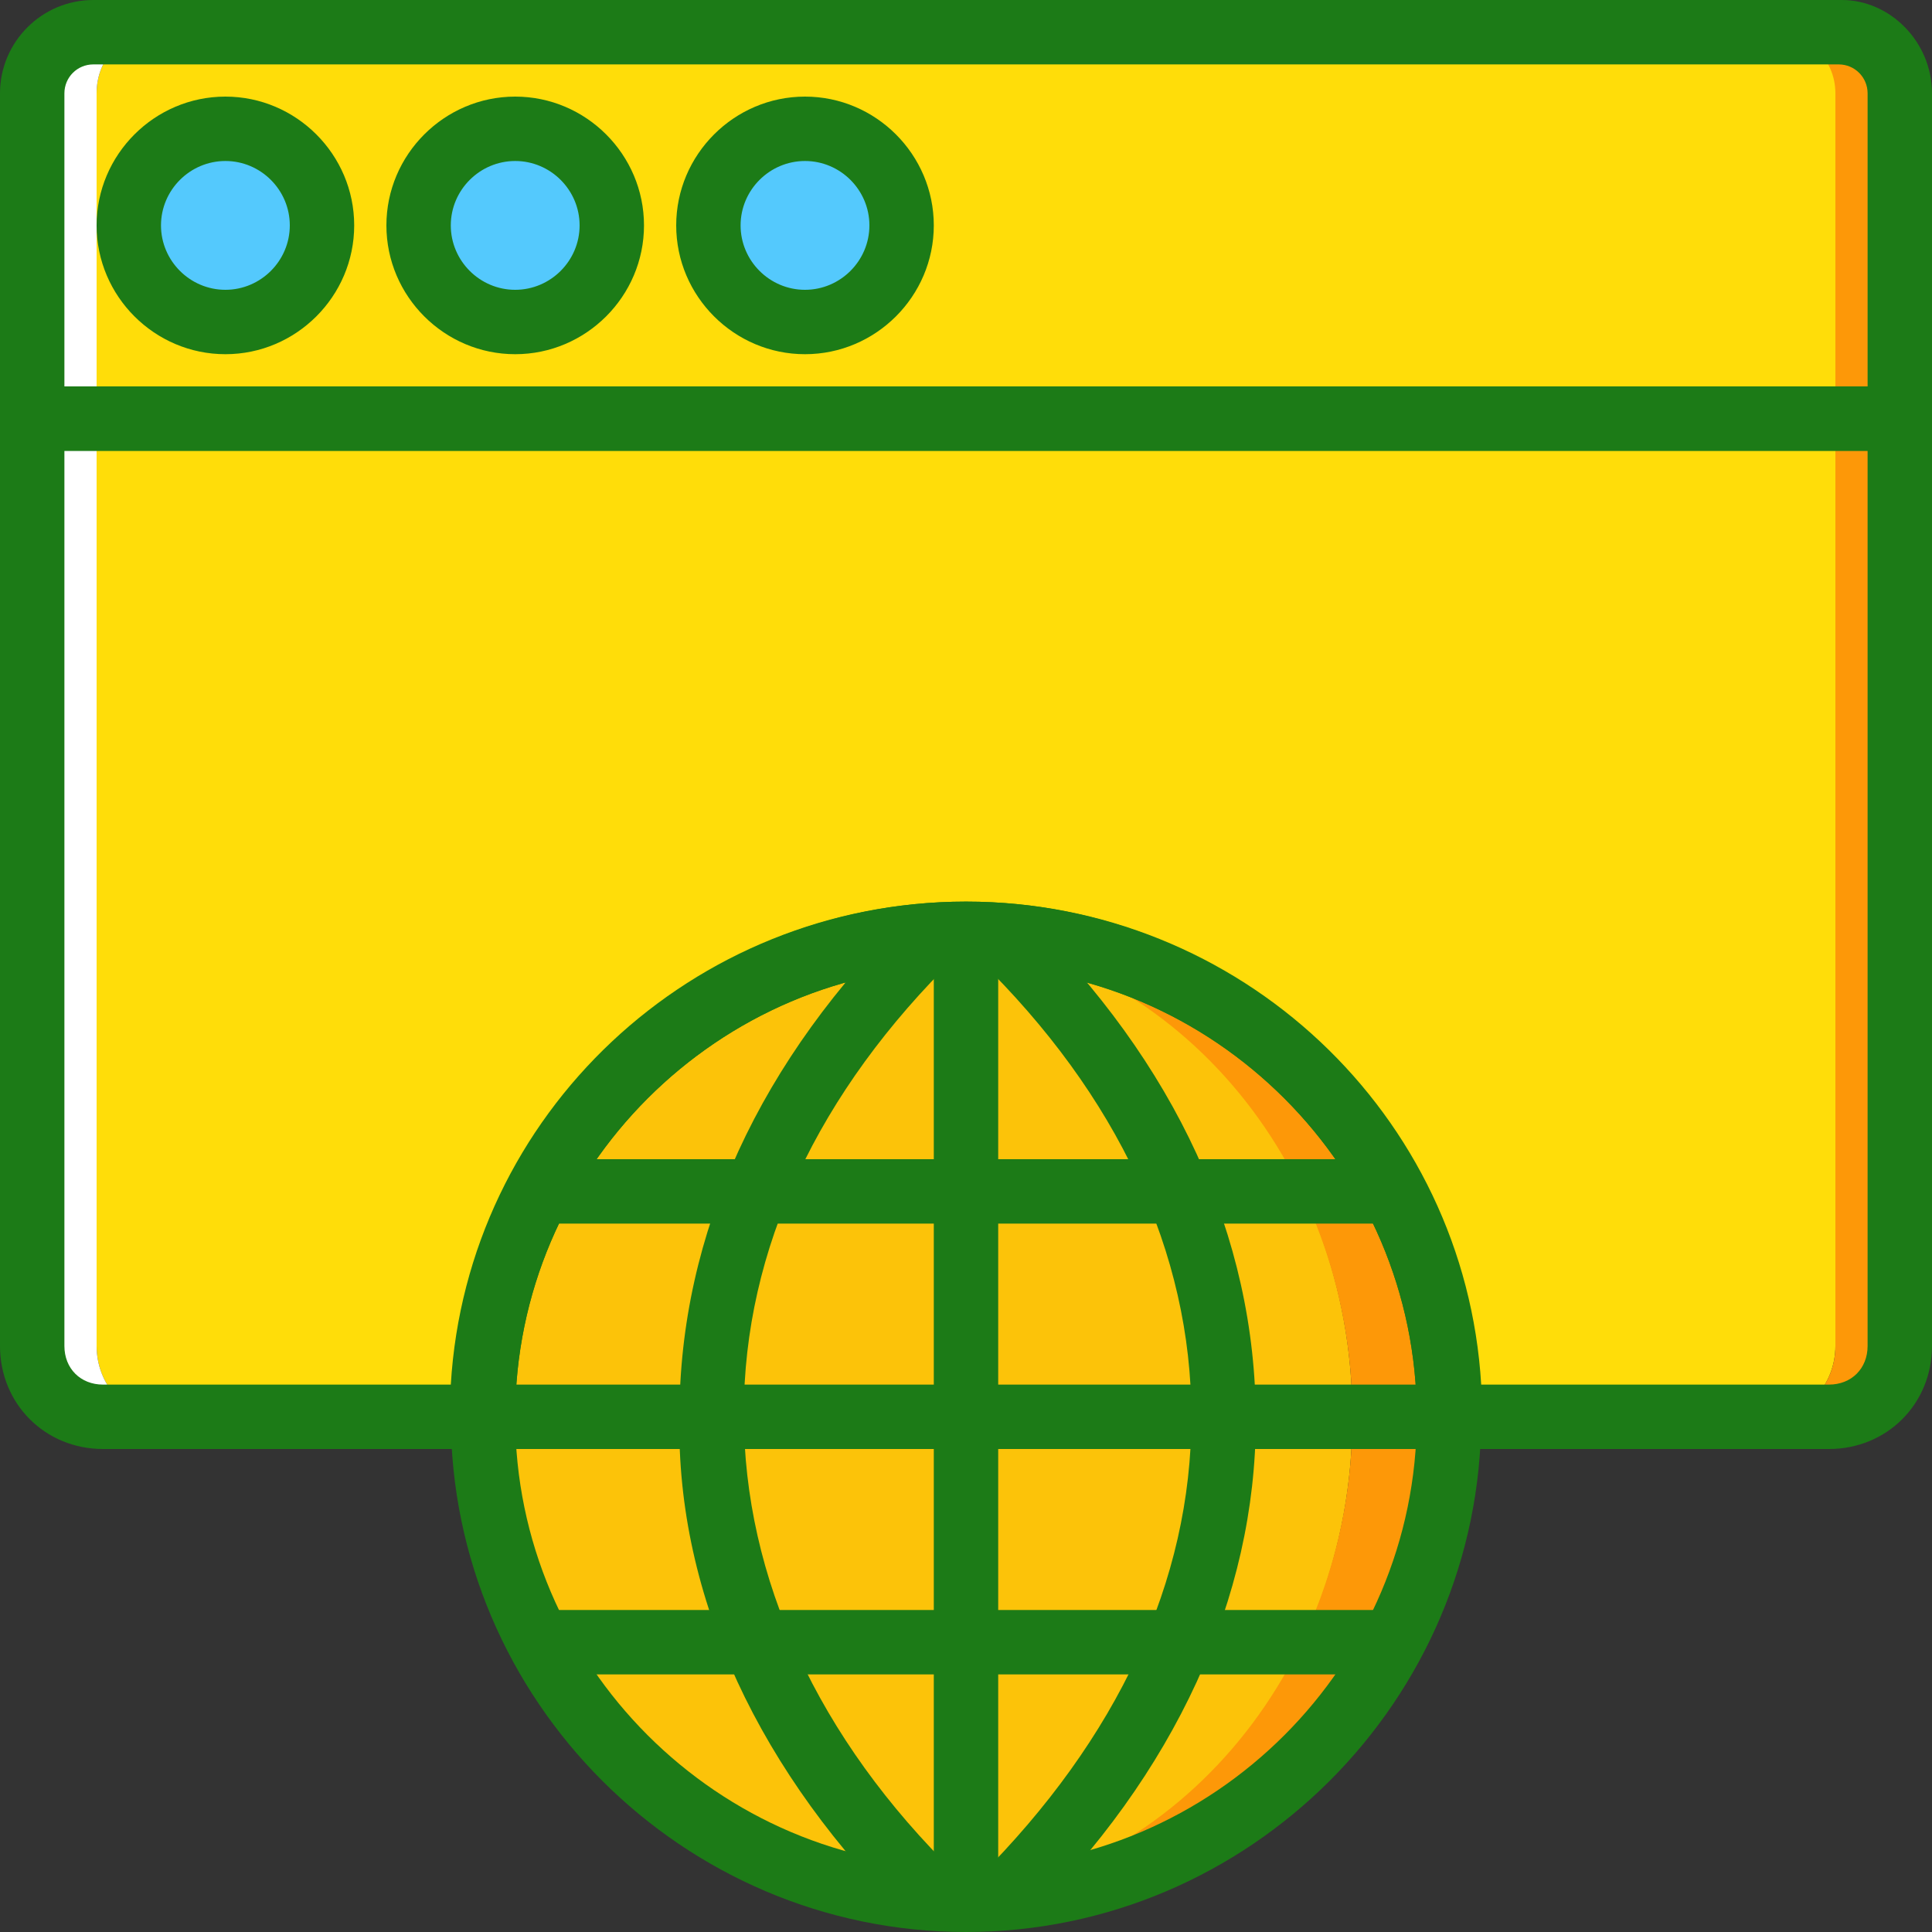 <!DOCTYPE svg PUBLIC "-//W3C//DTD SVG 1.1//EN" "http://www.w3.org/Graphics/SVG/1.1/DTD/svg11.dtd">
<!-- Uploaded to: SVG Repo, www.svgrepo.com, Transformed by: SVG Repo Mixer Tools -->
<svg version="1.1" id="Layer_1" xmlns="http://www.w3.org/2000/svg" xmlns:xlink="http://www.w3.org/1999/xlink" viewBox="0 0 512 512" xml:space="preserve" width="256px" height="256px" fill="#1c7b17">
<rect x="0" y="0" width="512" height="512" fill="#333333" stroke="none"/>
<g id="SVGRepo_bgCarrier" stroke-width="0"/>
<g id="SVGRepo_tracerCarrier" stroke-linecap="round" stroke-linejoin="round"/>
<g id="SVGRepo_iconCarrier"> <g transform="translate(1 1)"> <path style="fill:#FFDD09;" d="M485.4,109.933H24.6v245.76c0,10.24,7.68,18.773,17.067,18.773h93.867 c0-70.827,53.76-128,119.467-128s119.467,57.173,119.467,128h93.867c9.387,0,17.067-8.533,17.067-18.773V109.933z"/> <path style="fill:#FD9808;" d="M485.4,109.933v245.76c0,10.24-7.68,18.773-17.067,18.773h15.36c10.24,0,18.773-8.533,18.773-18.773 v-245.76H485.4z"/> <path style="fill:#FFFFFF;" d="M24.6,355.693v-245.76H7.533v245.76c0,10.24,8.533,18.773,18.773,18.773h15.36 C32.28,374.467,24.6,365.933,24.6,355.693"/> <path style="fill:#FFDD09;" d="M485.4,109.933H24.6V23.747c0-9.387,6.827-16.213,16.213-16.213H470.04 c8.533,0,16.213,6.827,16.213,16.213v86.187H485.4z"/> <path style="fill:#FFFFFF;" d="M40.813,7.533H23.747c-9.387,0-16.213,6.827-16.213,16.213v86.187H24.6V23.747 C24.6,14.36,31.427,7.533,40.813,7.533"/> <path style="fill:#FD9808;" d="M486.253,7.533h-17.067c8.533,0,16.213,6.827,16.213,16.213v86.187h17.067V23.747 C502.467,14.36,495.64,7.533,486.253,7.533"/> <g> <path style="fill:#54C9FD;" d="M84.333,58.733c0,14.507-11.093,25.6-25.6,25.6s-25.6-11.093-25.6-25.6s11.093-25.6,25.6-25.6 S84.333,44.227,84.333,58.733"/> <path style="fill:#54C9FD;" d="M161.133,58.733c0,14.507-11.093,25.6-25.6,25.6s-25.6-11.093-25.6-25.6s11.093-25.6,25.6-25.6 S161.133,44.227,161.133,58.733"/> <path style="fill:#54C9FD;" d="M237.933,58.733c0,14.507-11.093,25.6-25.6,25.6s-25.6-11.093-25.6-25.6s11.093-25.6,25.6-25.6 S237.933,44.227,237.933,58.733"/> </g> <path style="fill:#FCC309;" d="M357.4,374.467c0,70.827-51.2,128-115.2,128s-115.2-57.173-115.2-128s51.2-128,115.2-128 S357.4,303.64,357.4,374.467"/> <path style="fill:#FD9808;" d="M255,246.467c-2.56,0-4.267,0-6.827,0c60.587,4.267,109.227,59.733,109.227,128 s-48.64,123.733-109.227,128c2.56,0,4.267,0,6.827,0c70.827,0,128-57.173,128-128S325.827,246.467,255,246.467"/> <path d="M58.733,92.867c-18.773,0-34.133-15.36-34.133-34.133S39.96,24.6,58.733,24.6s34.133,15.36,34.133,34.133 S77.507,92.867,58.733,92.867z M58.733,41.667c-9.387,0-17.067,7.68-17.067,17.067S49.347,75.8,58.733,75.8S75.8,68.12,75.8,58.733 S68.12,41.667,58.733,41.667z"/> <path d="M135.533,92.867c-18.773,0-34.133-15.36-34.133-34.133S116.76,24.6,135.533,24.6s34.133,15.36,34.133,34.133 S154.307,92.867,135.533,92.867z M135.533,41.667c-9.387,0-17.067,7.68-17.067,17.067s7.68,17.067,17.067,17.067 S152.6,68.12,152.6,58.733S144.92,41.667,135.533,41.667z"/> <path d="M212.333,92.867c-18.773,0-34.133-15.36-34.133-34.133S193.56,24.6,212.333,24.6s34.133,15.36,34.133,34.133 S231.107,92.867,212.333,92.867z M212.333,41.667c-9.387,0-17.067,7.68-17.067,17.067s7.68,17.067,17.067,17.067 S229.4,68.12,229.4,58.733S221.72,41.667,212.333,41.667z"/> <path d="M511,118.467H-1v-94.72C-1,10.093,10.093-1,23.747-1h463.36C499.907-1,511,10.093,511,23.747V118.467z M16.067,101.4 h477.867V23.747c0-4.267-3.413-7.68-7.68-7.68H23.747c-4.267,0-7.68,3.413-7.68,7.68V101.4z"/> <path d="M255,511c-75.093,0-136.533-61.44-136.533-136.533S179.907,237.933,255,237.933s136.533,61.44,136.533,136.533 S330.093,511,255,511z M255,255c-65.707,0-119.467,53.76-119.467,119.467S189.293,493.933,255,493.933 s119.467-53.76,119.467-119.467S320.707,255,255,255z"/> <path d="M240.493,508.44c-40.107-39.253-62.293-86.187-61.44-133.973c0-48.64,21.333-94.72,61.44-133.973l11.947,11.947 c-36.693,35.84-56.32,77.653-56.32,121.173s19.627,86.187,56.32,122.027L240.493,508.44z"/> <path d="M270.36,508.44l-11.947-11.947c36.693-36.693,56.32-78.507,56.32-122.027s-19.627-85.333-56.32-121.173l11.947-11.947 C310.467,280.6,331.8,326.68,331.8,375.32C331.8,422.253,310.467,469.187,270.36,508.44z"/> <rect x="246.467" y="246.467" width="17.067" height="256"/> <path d="M483.693,383H374.467v-8.533C374.467,308.76,320.707,255,255,255s-119.467,53.76-119.467,119.467V383H26.307 C10.947,383-1,371.053-1,355.693V101.4h512v254.293C511,371.053,499.053,383,483.693,383z M391.533,365.933h92.16 c5.973,0,10.24-4.267,10.24-10.24V118.467H16.067v237.227c0,5.973,4.267,10.24,10.24,10.24h92.16c4.267-71.68,64-128,136.533-128 S387.267,294.253,391.533,365.933z"/> <rect x="127" y="365.933" width="256" height="17.067"/> <rect x="144.067" y="306.2" width="221.867" height="17.067"/> <rect x="144.067" y="425.667" width="221.867" height="17.067"/> </g> </g>
</svg>